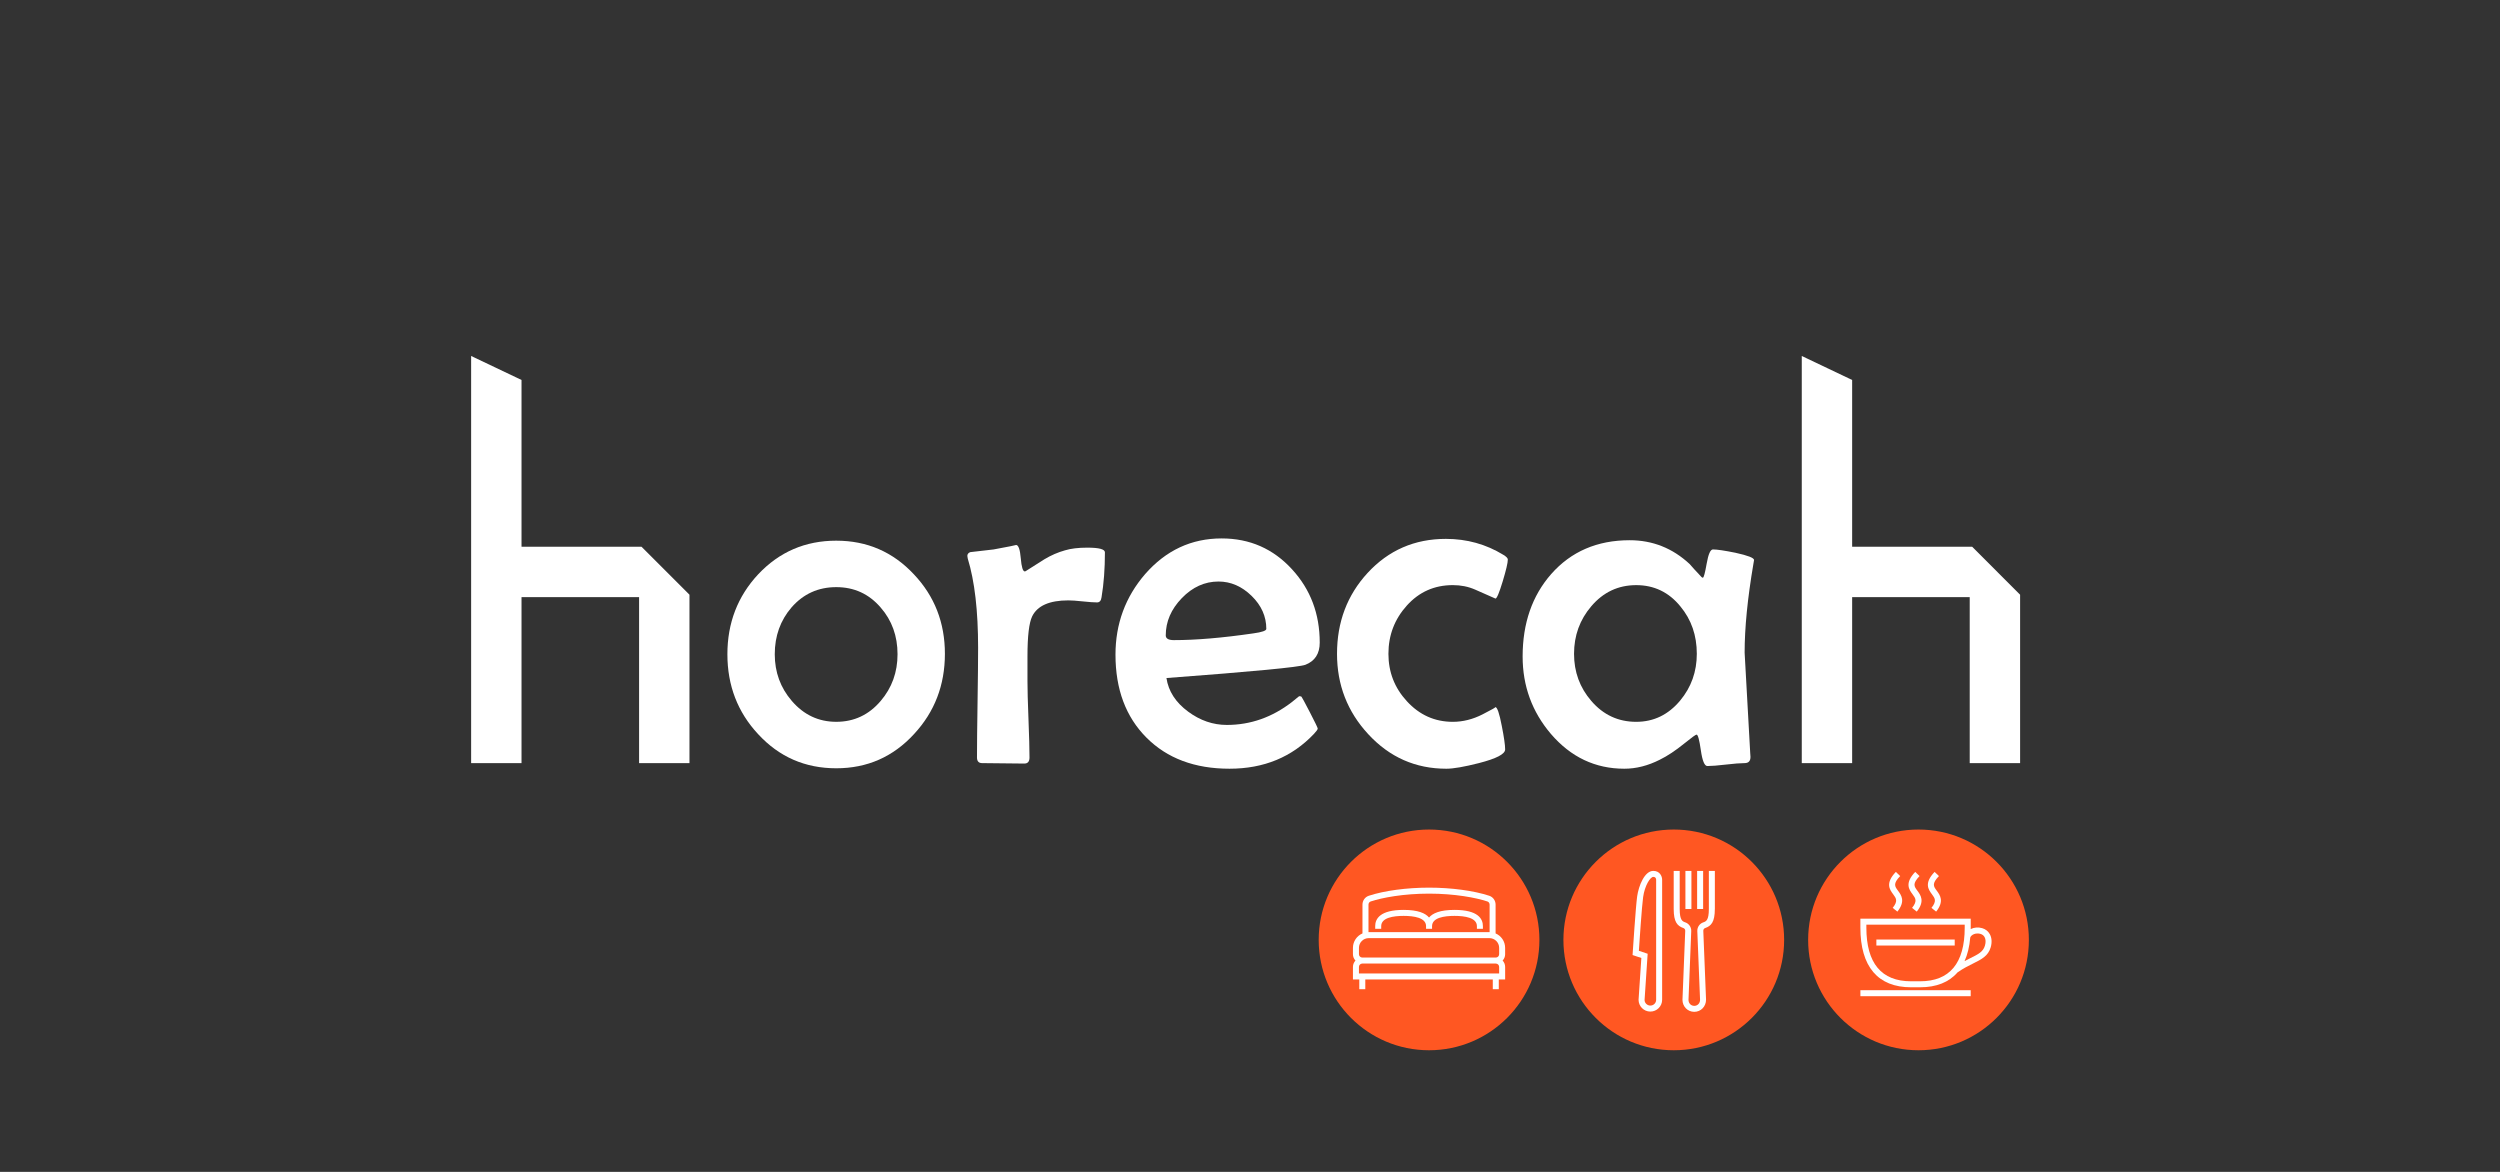 <svg enable-background="new 0 0 1920 1080" height="900" viewBox="0 0 1920 900" width="1920" xmlns="http://www.w3.org/2000/svg"><rect x="0" y="0" width="1920" height="900" fill="#333333" stroke="none"/><path d="m1415.962 668.334h119.413v102.893h-119.413z" fill="#fff"/><path d="m1251.71 660.782h75.518v124.605h-75.518z" fill="#fff"/><path d="m1029.36 677.302h133.617v89.206h-133.617z" fill="#fff" stroke-width="1.064"/><g fill="#ff5722"><path d="m1521.02 717.24c-2.76-.79-4.81 0-5.78.54-1.06.59-1.86 1.46-2.09 2.26-.6 6.96-2.07 12.99-4.36 18.08 1.62-.86 3.14-1.62 4.53-2.31 6.07-3.01 9.74-4.83 11.12-9.59.74-2.55.64-4.88-.29-6.55-.66-1.19-1.75-2.03-3.13-2.43z"/><path d="m1473.41 637.08c-46.81 0-84.76 37.95-84.76 84.76s37.95 84.76 84.76 84.76 84.76-37.95 84.76-84.76-37.95-84.76-84.76-84.76zm12.37 32.54 3.33 3.19c-5.65 5.9-4.16 7.91-1.68 11.25 2.51 3.39 5.95 8.03-.47 16.07l-3.6-2.88c4.21-5.27 2.68-7.33.37-10.45-2.66-3.58-6.29-8.48 2.05-17.18zm-14.89 0 3.33 3.19c-5.65 5.9-4.16 7.91-1.68 11.25 2.51 3.39 5.95 8.03-.47 16.07l-3.6-2.88c4.21-5.27 2.68-7.33.37-10.45-2.65-3.58-6.28-8.48 2.05-17.18zm-14.88 0 3.33 3.19c-5.65 5.9-4.15 7.91-1.68 11.25 2.51 3.39 5.95 8.03-.47 16.07l-3.6-2.88c4.21-5.27 2.68-7.33.37-10.45-2.66-3.58-6.28-8.48 2.05-17.18zm57.49 95.48h-84.72v-4.61h84.72zm15.37-37.59c-1.94 6.71-7.04 9.23-13.49 12.44-3.54 1.76-7.56 3.75-11.98 6.83-6.55 7.56-16.2 11.45-28.82 11.45h-6.87c-25.47 0-38.94-15.84-38.94-45.81v-6.88h84.75v6.88c0 .38-.03.73-.03 1.1 2.66-1.32 5.76-1.59 8.81-.71 2.58.74 4.62 2.35 5.89 4.64 1.51 2.76 1.76 6.33.68 10.06z"/><path d="m1508.9 710.15h-75.53v2.28c0 27.34 11.55 41.2 34.33 41.2h6.87c22.78 0 34.33-13.86 34.33-41.2zm-7.68 16.03h-60.17v-4.61h60.17z"/><path d="m1046.25 735.41h102.52c1.42 0 2.58-1.16 2.58-2.58v-4.88c0-4.11-3.35-7.46-7.46-7.46h-92.75c-4.11 0-7.46 3.35-7.46 7.46v4.88c-.01 1.42 1.15 2.58 2.57 2.58z"/><path d="m1143.88 715.88c.05 0 .09.01.14.01v-21.14c0-1.12-.68-2.09-1.7-2.43-8.77-2.9-25.15-6.01-44.81-6.01-19.67 0-36.04 3.1-44.81 6.01-1.02.34-1.7 1.31-1.7 2.43v21.14c.05 0 .09-.01.14-.01zm-87.73-4.61c0-5.69 3.79-12.47 21.83-12.47 11.08 0 16.78 2.56 19.53 5.86 2.75-3.29 8.44-5.86 19.53-5.86 18.04 0 21.83 6.78 21.83 12.47v2.03h-4.61v-2.03c0-6.5-9.37-7.87-17.22-7.87-7.86 0-17.22 1.36-17.22 7.87v2.03h-4.61v-2.03c0-6.5-9.37-7.87-17.22-7.87-7.86 0-17.22 1.36-17.22 7.87v2.03h-4.61v-2.03z"/><path d="m1097.51 637.08c-46.81 0-84.76 37.95-84.76 84.76s37.95 84.76 84.76 84.76 84.76-37.95 84.76-84.76-37.95-84.76-84.76-84.76zm58.44 95.75c0 1.89-.75 3.6-1.94 4.88 1.2 1.28 1.94 2.99 1.94 4.88v9.63h-4.88v7.46h-4.61v-7.46h-97.91v7.46h-4.61v-7.46h-4.88v-9.63c0-1.89.75-3.6 1.94-4.88-1.2-1.28-1.94-2.99-1.94-4.88v-4.88c0-4.97 3.02-9.24 7.32-11.09v-22.11c0-3.11 1.95-5.84 4.86-6.8 11.8-3.91 29.09-6.24 46.26-6.24s34.46 2.33 46.26 6.24c2.91.96 4.86 3.7 4.86 6.8v22.11c4.3 1.85 7.32 6.12 7.32 11.09v4.88z"/><path d="m1148.77 740.01h-102.52c-1.42 0-2.58 1.16-2.58 2.58v5.02h107.67v-5.02c0-1.42-1.15-2.58-2.57-2.58z"/><path d="m1285.46 637.08c-46.81 0-84.76 37.95-84.76 84.76s37.95 84.76 84.76 84.76 84.76-37.95 84.76-84.76-37.95-84.76-84.76-84.76zm17.93 31.82h4.61v29.23h-4.61zm-8.99 0h4.61v29.23h-4.61zm-17.88 98.94c0 4.99-4.06 9.05-9.05 9.05s-9.05-4.06-9.05-9.05l2.14-32.11-6.74-2.25.11-1.77c.09-1.43 2.28-35.11 3.41-43.29 1.13-8.13 5.72-19.58 12.38-19.58 4.99 0 6.8 4.07 6.8 6.8zm40.47-69.71c0 10.05-2.84 13.04-7.42 14.6-.89.3-1.48 1.19-1.44 2.14l2.11 52.87c0 5.28-3.97 9.35-9.05 9.35-5.07 0-9.05-4.07-9.05-9.26l2.12-52.96c.04-.96-.55-1.84-1.44-2.14-4.58-1.57-7.42-4.56-7.42-14.6v-29.23h4.61v29.23c0 8.77 2.19 9.52 4.31 10.25 2.8.96 4.67 3.71 4.55 6.69l-2.11 52.87c0 2.56 1.91 4.56 4.44 4.56s4.44-2 4.44-4.65l-2.11-52.78c-.12-2.98 1.75-5.73 4.55-6.69 2.12-.72 4.31-1.47 4.31-10.25v-29.23h4.61v29.23z"/><path d="m1269.72 673.45c-2.27 0-6.56 6.55-7.81 15.6-.97 6.96-2.79 33.98-3.26 41.18l6.75 2.25-2.37 35.51c.01 2.3 2 4.29 4.45 4.29s4.44-1.99 4.44-4.44v-92.2c-.04-.98-.44-2.19-2.2-2.19z"/></g><path d="m400.53 291.82-38.7-18.43v312.68h38.7v-127.49h90.29v127.49h38.69v-129.33l-36.85-36.86h-92.13z" fill="#fff"/><path d="m1422.45 419.88v-128.06l-38.69-18.43v312.68h38.69v-127.49h90.29v127.49h38.7v-129.33l-36.85-36.86z" fill="#fff"/><path d="m642.25 415.24c-23.79 0-43.78 8.62-59.99 25.86-15.75 16.89-23.62 37.35-23.62 61.37s7.87 44.48 23.62 61.37c16.09 17.47 36.08 26.2 59.99 26.2 23.79 0 43.73-8.79 59.82-26.37 15.74-17.01 23.62-37.52 23.62-61.54 0-23.9-7.93-44.24-23.79-61.02-16.1-17.25-35.98-25.87-59.65-25.87zm34.13 123.08c-9.08 10.69-20.46 16.03-34.13 16.03-13.56 0-24.94-5.34-34.13-16.03-8.73-10.11-13.1-22.07-13.1-35.86 0-14.02 4.31-26.03 12.93-36.03 9.08-10.34 20.51-15.51 34.3-15.51s25.17 5.23 34.13 15.69c8.62 9.88 12.93 21.84 12.93 35.85 0 13.8-4.31 25.75-12.93 35.86z" fill="#fff"/><path d="m835.14 420.59c-7.01 0-12.76.69-17.24 2.07-5.4 1.5-10.69 3.79-15.86 6.9-4.71 2.99-9.42 5.98-14.13 8.96-.34.23-.63.34-.86.34-1.49 0-2.53-3.39-3.1-10.17-.57-6.67-1.75-10.04-3.54-10.15-.05.16-5.82 1.3-17.32 3.43-7.7.92-13.68 1.61-17.93 2.07-1.5.58-2.24 1.55-2.24 2.93 0 .46.11 1.15.34 2.07 5.29 17.24 7.93 40.05 7.93 68.43 0 9.43-.14 23.5-.43 42.23s-.43 32.75-.43 42.06c0 2.87 1.32 4.31 3.97 4.31 3.56 0 8.96.06 16.2.17s12.64.17 16.2.17c2.64 0 3.96-1.55 3.96-4.66 0-6.43-.26-16.2-.78-29.3s-.78-22.87-.78-29.3v-18.96c0-15.63 1.21-25.91 3.62-30.86 4.02-8.16 13.27-12.24 27.75-12.24 2.53 0 6.23.26 11.12.78 4.88.52 8.53.78 10.95.78 1.95 0 3.1-1.32 3.45-3.96 1.72-10.34 2.59-21.83 2.59-34.48.01-2.42-4.48-3.62-13.44-3.62z" fill="#fff"/><path d="m780.32 418.52c.03 0 .05.02.08.02.01-.02-.01-.02-.08-.02z" fill="#fff"/><path d="m1013.55 493.5c0-22.07-7.07-40.79-21.2-56.2-14.48-15.86-32.52-23.79-54.13-23.79-23.21 0-42.81 9.14-58.78 27.41-15.17 17.58-22.75 38.21-22.75 61.88 0 26.55 7.93 47.78 23.79 63.69 15.86 15.92 37.12 23.88 63.78 23.88 26.43 0 48.09-8.96 64.99-26.89 1.84-1.95 2.76-3.28 2.76-3.96 0-.57-2.01-4.74-6.03-12.5s-6.18-11.75-6.46-11.98c-.29-.23-.89-.35-1.81-.35-1.84 1.5-3.68 2.99-5.52 4.48-15.17 11.72-31.83 17.58-49.99 17.58-10.57 0-20.46-3.39-29.65-10.17-9.65-7.12-15.23-15.74-16.72-25.86 66.19-4.94 101.76-8.33 106.7-10.17 7.34-2.85 11.02-8.54 11.02-17.05zm-51.02-7.06c-23.68 3.45-44.02 5.17-61.02 5.17-4.14 0-6.21-1.21-6.21-3.62 0-10.57 4.11-20.11 12.33-28.62 8.21-8.5 17.61-12.76 28.18-12.76 9.42 0 17.9 3.68 25.43 11.03 7.53 7.36 11.29 15.8 11.29 25.34 0 1.39-3.34 2.54-10 3.46z" fill="#fff"/><path d="m1115.77 449.37c6.21 0 11.92 1.15 17.15 3.45s10.43 4.6 15.6 6.89c1.03 0 2.87-4.37 5.52-13.1 2.64-8.73 3.97-14.36 3.97-16.89 0-1.03-1.15-2.24-3.45-3.62-13.33-8.16-28.04-12.24-44.13-12.24-24.02 0-44.07 8.73-60.16 26.2-15.63 17.01-23.44 37.69-23.44 62.06 0 23.9 7.99 44.47 23.96 61.71 16.32 17.7 36.31 26.55 59.99 26.55 5.4 0 13.73-1.44 25-4.31 13.45-3.45 20.17-6.95 20.17-10.51 0-3.33-.86-9.37-2.59-18.1-1.84-9.65-3.51-14.48-5-14.48.92 0-2.36 1.9-9.83 5.69s-15.06 5.69-22.75 5.69c-13.91 0-25.68-5.29-35.34-15.86-9.42-10.23-14.13-22.35-14.13-36.37 0-14.25 4.71-26.6 14.13-37.06 9.42-10.47 21.2-15.7 35.33-15.7z" fill="#fff"/><path d="m1332.97 424.55c-8.51-1.72-14.31-2.59-17.41-2.59-1.96 0-3.56 3.62-4.83 10.86s-2.24 10.86-2.93 10.86c-.34 0-.69-.17-1.03-.52-4.14-4.37-7.18-7.7-9.14-10-13.1-12.18-28.44-18.27-46.03-18.27-24.94 0-45.05 8.68-60.33 26.03-14.6 16.66-21.89 37.75-21.89 63.26 0 22.64 7.24 42.47 21.72 59.47 15.28 17.81 34.07 26.72 56.37 26.72 9.08 0 18.16-2.3 27.24-6.9 5.86-2.87 12.18-7.07 18.96-12.58 5.52-4.48 8.62-6.72 9.31-6.72 1.03 0 2.13 4.02 3.28 12.07s2.81 12.07 5 12.07c3.1 0 7.84-.37 14.22-1.12s11.15-1.12 14.31-1.12 4.68-1.66 4.57-5l-.17-2.41c-2.87-50.45-4.31-76.25-4.31-77.4 0-19.07 2.24-41.77 6.72-68.09.34-1.61.52-2.64.52-3.1-.01-1.61-4.72-3.45-14.15-5.52zm-42.57 113.43c-9.08 10.92-20.34 16.38-33.79 16.38-13.79 0-25.28-5.34-34.48-16.03-8.85-10.23-13.27-22.29-13.27-36.2 0-14.02 4.42-26.2 13.27-36.55 9.19-10.8 20.69-16.2 34.48-16.2s25.11 5.46 33.96 16.38c8.39 10.11 12.58 22.24 12.58 36.37 0 13.67-4.25 25.62-12.75 35.85z" fill="#fff"/></svg>
